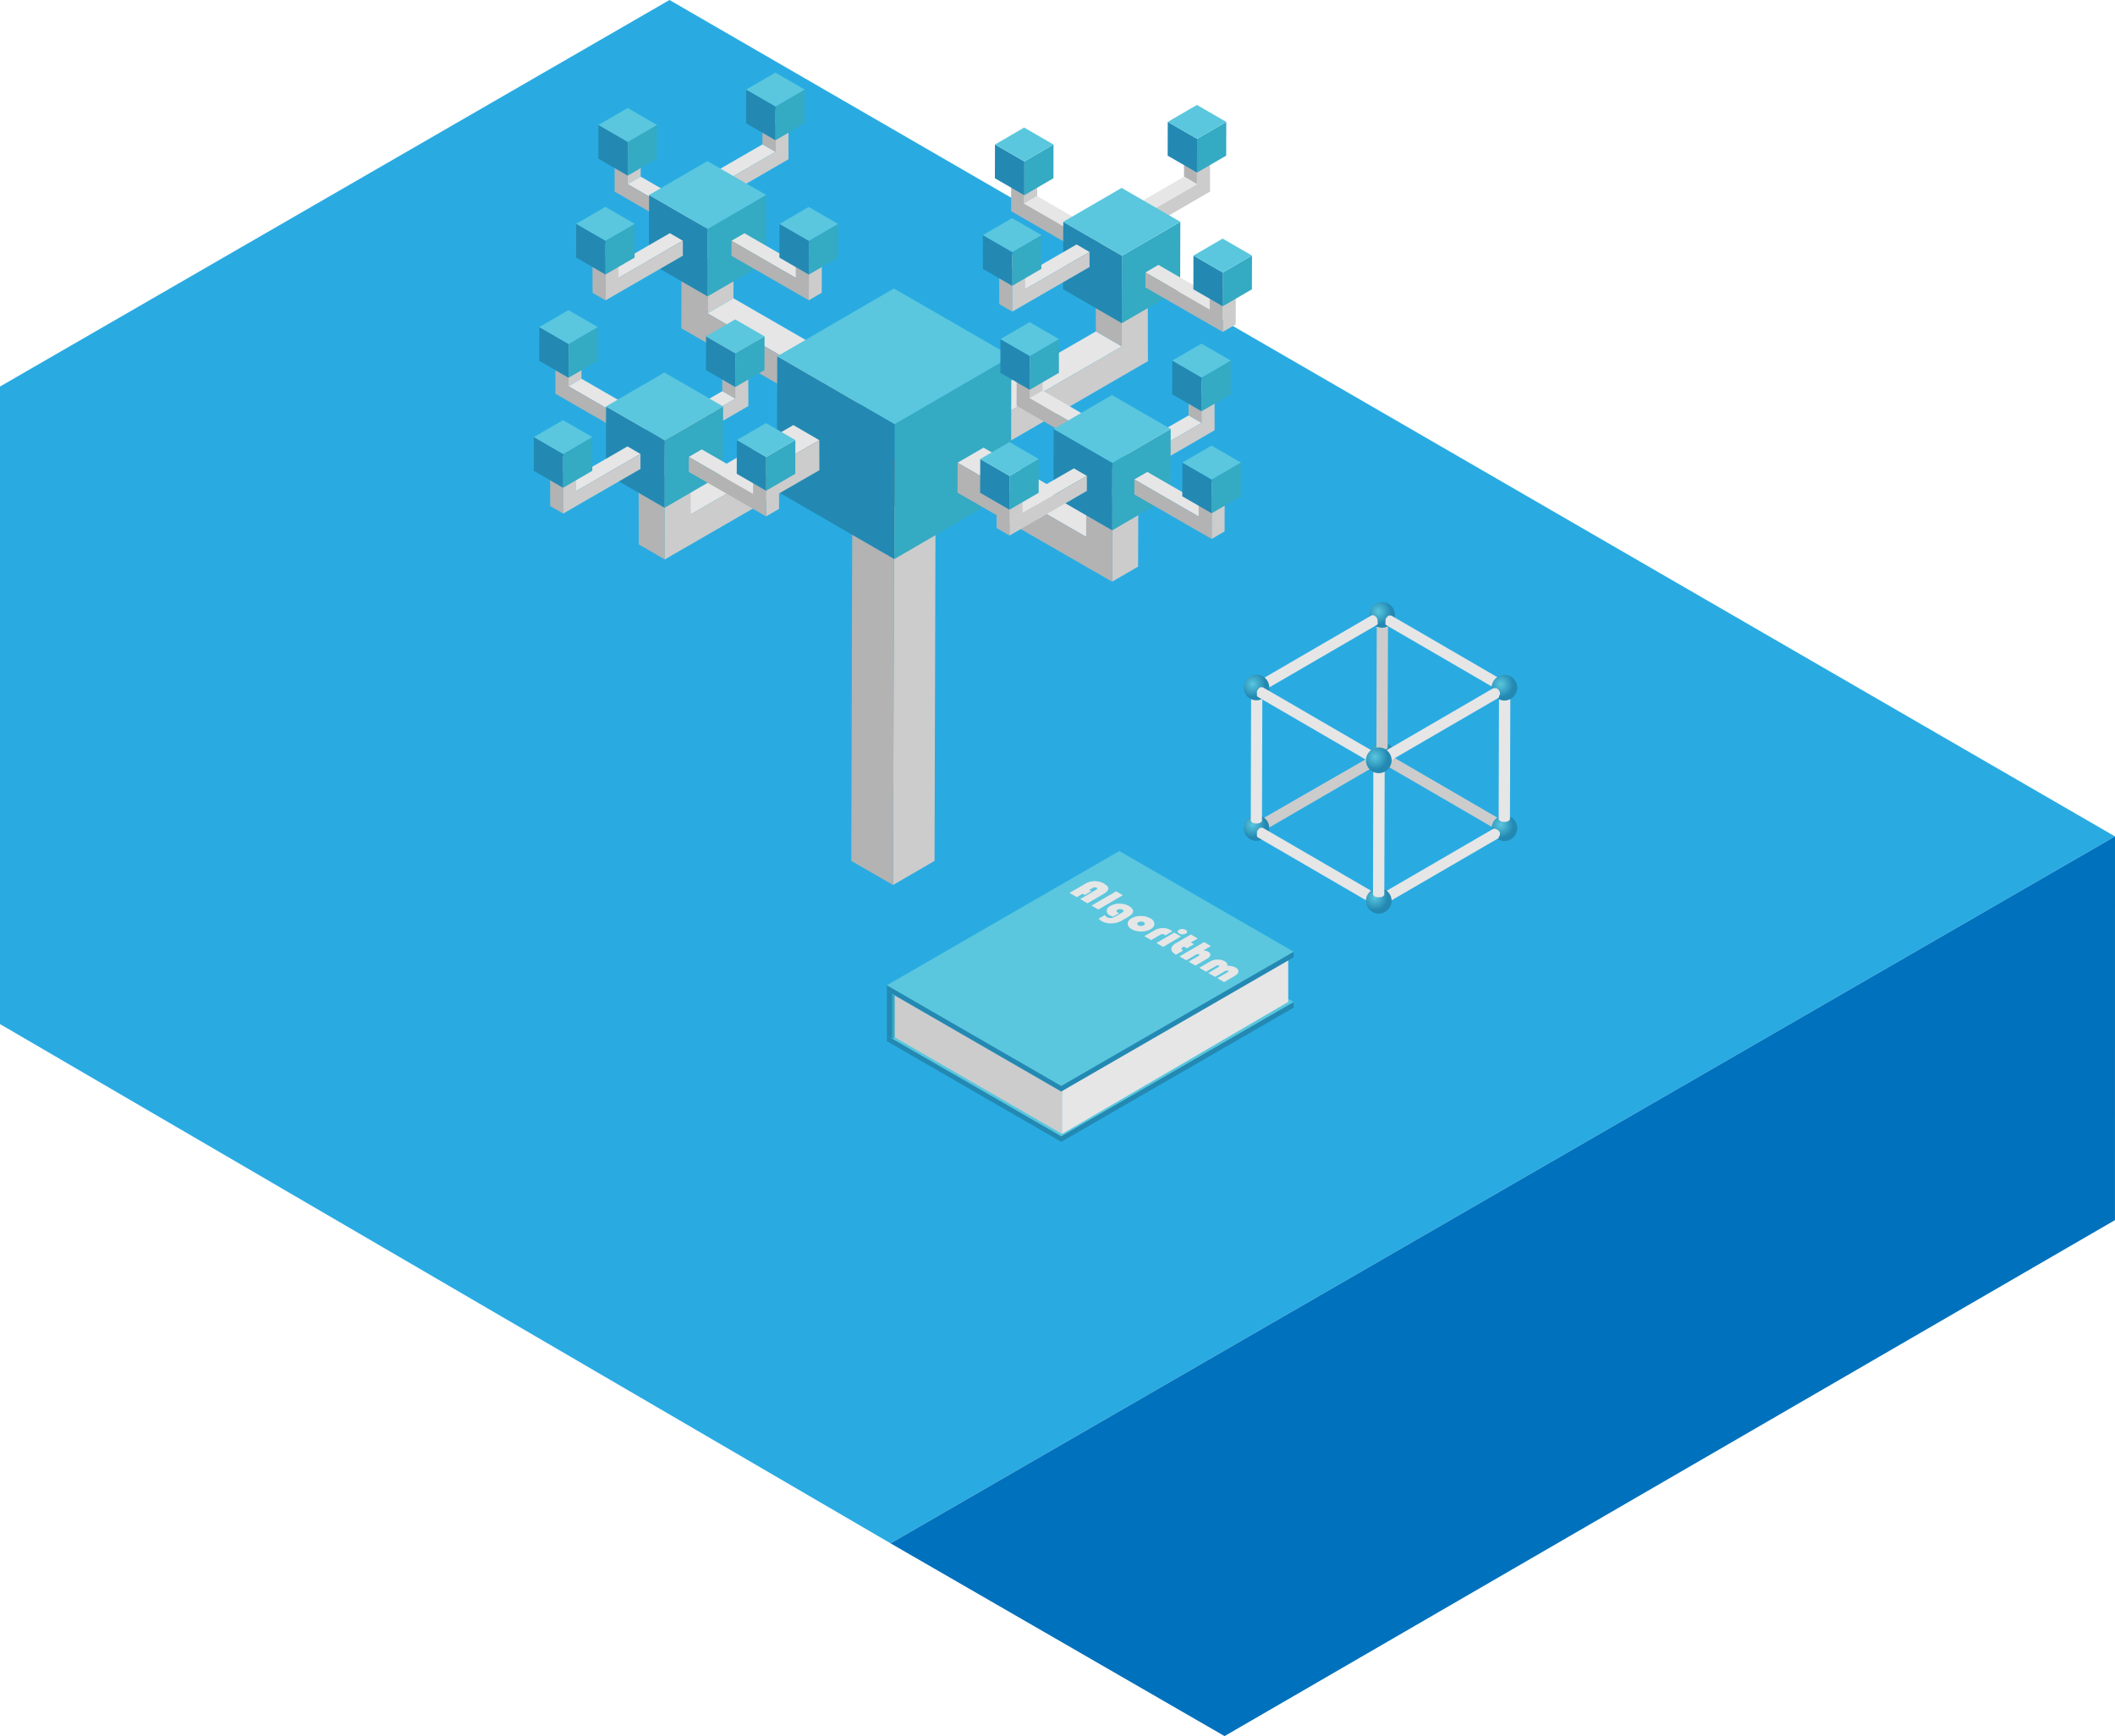 <svg id="Layer_1" data-name="Layer 1" xmlns="http://www.w3.org/2000/svg" xmlns:xlink="http://www.w3.org/1999/xlink" viewBox="0 0 1182 970.24"><defs><clipPath id="clip-path" transform="translate(-311.3 -64.23)"><polygon points="904.37 565.94 923.54 554.8 1009.91 604.67 990.75 615.81 904.37 565.94" style="fill:none"/></clipPath><radialGradient id="radial-gradient" cx="770.28" cy="420.27" r="7.18" gradientUnits="userSpaceOnUse"><stop offset="0" stop-color="#5ac7de"/><stop offset="1" stop-color="#2389b3"/></radialGradient><radialGradient id="radial-gradient-2" cx="838.65" cy="460.97" r="7.18" xlink:href="#radial-gradient"/><radialGradient id="radial-gradient-3" cx="700.05" cy="460.85" r="7.18" xlink:href="#radial-gradient"/><radialGradient id="radial-gradient-4" cx="768.42" cy="501.55" r="7.18" xlink:href="#radial-gradient"/><radialGradient id="radial-gradient-5" cx="770.28" cy="341.73" r="7.18" xlink:href="#radial-gradient"/><radialGradient id="radial-gradient-6" cx="838.65" cy="382.44" r="7.18" xlink:href="#radial-gradient"/><radialGradient id="radial-gradient-7" cx="700.05" cy="382.31" r="7.18" xlink:href="#radial-gradient"/><radialGradient id="radial-gradient-8" cx="768.42" cy="423.01" r="7.18" xlink:href="#radial-gradient"/></defs><title>learning</title><polygon points="374.16 0 1182 467.44 497.69 862.51 0 572.32 0 216.02 374.16 0" style="fill:#29abe2"/><polyline points="1182 467.44 1181.98 681.88 684.36 970.24 497.69 862.51" style="fill:#0071bc"/><g id="Book"><polygon points="718.25 560.4 625.56 506.88 501.96 578.24 495.63 578.76 495.63 581.89 593.08 638.15 723 563.14 723 560.01 718.25 560.4" style="fill:#2389b3"/><polygon points="495.63 578.76 625.56 503.75 723 560.01 593.08 635.02 495.63 578.76" style="fill:#5ac7de"/><polygon points="498.72 551.59 498.71 578.96 593.54 633.71 593.54 606.34 498.72 551.59" style="fill:#ccc"/><polygon points="593.54 606.34 593.54 633.71 719.95 559.92 719.95 533.45 593.54 606.34" style="fill:#e6e6e6"/><polygon points="718.24 532.27 625.55 478.76 501.96 550.11 495.63 550.63 495.63 553.77 593.08 610.02 722.99 535.01 722.99 531.88 718.24 532.27" style="fill:#2389b3"/><polygon points="495.63 550.63 625.55 475.62 722.99 531.88 593.08 606.89 495.63 550.63" style="fill:#5ac7de"/><polygon points="495.63 553.77 495.63 578.76 498.71 580.54 498.71 555.54 495.63 553.77" style="fill:#2389b3"/><polygon points="500.01 579.72 500.01 556.3 498.71 555.54 498.71 580.54 500.01 579.72" style="fill:#34aac3"/><g style="isolation:isolate"><g style="clip-path:url(#clip-path)"><path d="M928.41,558.12a10.36,10.36,0,0,0-5.32-1.44,10.59,10.59,0,0,0-5.33,1.48L909,563.24l4.12,2.37,3.27-1.9,1.19.69,3.62-2.11-1.19-.68,1.71-1a2.33,2.33,0,0,1,2.39-.27c.34.19.46.38.38.57s-.39.45-.93.77l-8.6,5,4.11,2.37,8.88-5.16c1.77-1,2.69-2,2.76-2.95s-.7-1.88-2.32-2.82" transform="translate(-311.3 -64.23)" style="fill:#e6e6e6"/><polyline points="627.53 500.3 623.74 498.12 610 506.1 613.79 508.29 627.53 500.3" style="fill:#e6e6e6"/><path d="M942.28,570.57a10.47,10.47,0,0,0-5.24-1.31,9.87,9.87,0,0,0-5.15,1.23,3.54,3.54,0,0,0-2.11,2.69,2.8,2.8,0,0,0,1.73,2.6,8.19,8.19,0,0,0,1.86.73l3.46-2a2.7,2.7,0,0,1-.92-.32,1,1,0,0,1-.59-.78.93.93,0,0,1,.57-.78,2.72,2.72,0,0,1,1.37-.32,2.66,2.66,0,0,1,1.38.31c.85.49.76,1-.29,1.66l-3.78,2.19a5.49,5.49,0,0,1-2.47.79,3.93,3.93,0,0,1-2.25-.52,2.67,2.67,0,0,1-1.1-1.11l-3.42,2a6.39,6.39,0,0,0,1.52,1.3,10.52,10.52,0,0,0,5.67,1.34,12.25,12.25,0,0,0,5.9-1.65l3.3-1.92q2.5-1.46,2.79-2.82a2.19,2.19,0,0,0-.43-1.71,5.33,5.33,0,0,0-1.8-1.59" transform="translate(-311.3 -64.23)" style="fill:#e6e6e6"/><path d="M947.46,581.36a1,1,0,0,1-.58-.85,1,1,0,0,1,.64-.86,2.88,2.88,0,0,1,1.5-.38,2.79,2.79,0,0,1,1.46.34,1,1,0,0,1,.61.86,1.09,1.09,0,0,1-.64.87,3.08,3.08,0,0,1-1.5.37,2.91,2.91,0,0,1-1.49-.35m6.85-3.85a10.79,10.79,0,0,0-5.36-1.35,10.13,10.13,0,0,0-5.27,1.25c-1.44.84-2.16,1.86-2.14,3.06s.76,2.21,2.23,3.06a10.53,10.53,0,0,0,5.28,1.28,10.34,10.34,0,0,0,5.26-1.26c1.42-.83,2.14-1.84,2.14-3a3.57,3.57,0,0,0-2.14-3" transform="translate(-311.3 -64.23)" style="fill:#e6e6e6"/><path d="M965.49,584a8.33,8.33,0,0,0-4.5-1.09,9.6,9.6,0,0,0-4.65,1.32l-5.49,3.19,3.79,2.18,4.76-2.76a2.55,2.55,0,0,1,2.61-.32,1.2,1.2,0,0,1,.49.55l4-2.34a9,9,0,0,0-1-.73" transform="translate(-311.3 -64.23)" style="fill:#e6e6e6"/><path d="M971.33,587.58l-3.79-2.18-10,5.83,3.78,2.19,10-5.84m2.6-3.68a3.79,3.79,0,0,0-1.88-.46,3.45,3.45,0,0,0-1.83.42c-.53.3-.78.65-.76,1s.31.76.86,1.08a3.67,3.67,0,0,0,1.87.49A3.38,3.38,0,0,0,974,586a1.16,1.16,0,0,0,.71-1.06,1.29,1.29,0,0,0-.78-1.08" transform="translate(-311.3 -64.23)" style="fill:#e6e6e6"/><path d="M980.63,588.67l-3.79-2.19-8.24,4.79a5.35,5.35,0,0,0-2.57,2.5,2.47,2.47,0,0,0,.22,2,4.63,4.63,0,0,0,1.83,1.75c.09.06.25.14.45.24l4-2.29c-.67-.39-1-.75-.94-1.07s.47-.72,1.27-1.18l1.7,1,4-2.31-1.7-1,3.85-2.23" transform="translate(-311.3 -64.23)" style="fill:#e6e6e6"/><path d="M988,592.91l-3.78-2.18-13.74,8,3.79,2.18,5.46-3.17a1.51,1.51,0,0,1,1.57-.17c.26.15.37.3.31.44a2,2,0,0,1-.73.58l-5.31,3.08,3.79,2.19,6.36-3.7c1.19-.69,1.85-1.4,2-2.14s-.29-1.38-1.26-1.94a6.5,6.5,0,0,0-2.62-.71l4.19-2.44" transform="translate(-311.3 -64.23)" style="fill:#e6e6e6"/><path d="M1001.7,604.89a9.29,9.29,0,0,0-4.39-.9,2.73,2.73,0,0,0-1.61-2.56,7.55,7.55,0,0,0-4-.92,8,8,0,0,0-4,1l-6.18,3.59,3.78,2.19,5.41-3.15a1.78,1.78,0,0,1,1.75-.28c.23.13.3.27.24.42a2.12,2.12,0,0,1-.74.58L986.58,608l3.79,2.18,5.4-3.14c.74-.43,1.34-.53,1.76-.28.24.13.3.27.24.42a2.37,2.37,0,0,1-.74.58l-5.42,3.14,3.79,2.19,5.76-3.35c1.36-.79,2.09-1.56,2.21-2.33.15-1-.41-1.81-1.67-2.54" transform="translate(-311.3 -64.23)" style="fill:#e6e6e6"/></g></g></g><g id="Tree"><g id="Trunk"><polygon points="499.69 283 522.88 269.53 522.28 481.12 499.09 494.6 499.69 283" style="fill:#ccc"/><polygon points="476.36 269.53 499.55 256.05 522.88 269.53 499.69 283 476.36 269.53" style="fill:#848484"/><polygon points="499.69 283 499.09 494.6 475.76 481.12 476.36 269.53 499.69 283" style="fill:#b3b3b3"/></g><g id="Branch_2" data-name="Branch 2"><polygon points="626.92 193.65 612.42 185.23 612.34 154.8 626.83 163.22 626.92 193.65" style="fill:#b3b3b3"/><polygon points="626.83 163.22 612.34 154.8 626.92 146.38 641.42 154.8 626.83 163.22" style="fill:#e6e6e6"/><polygon points="555.08 235.13 540.59 226.7 612.42 185.23 626.92 193.65 555.08 235.13" style="fill:#e6e6e6"/><polygon points="555.13 251.89 540.63 243.46 540.59 226.7 555.08 235.13 555.13 251.89" style="fill:#b3b3b3"/><polygon points="641.42 154.8 641.5 185.23 641.55 201.82 555.13 251.89 555.08 235.13 626.92 193.65 626.83 163.22 641.42 154.8" style="fill:#ccc"/></g><g id="Branch_4" data-name="Branch 4"><polygon points="395.49 144.67 409.98 136.25 409.89 166.69 395.4 175.11 395.49 144.67" style="fill:#ccc"/><polygon points="380.9 136.25 395.39 127.83 409.98 136.25 395.49 144.67 380.9 136.25" style="fill:#e6e6e6"/><polygon points="467.25 216.59 481.74 208.17 481.69 224.93 467.2 233.35 467.25 216.59" style="fill:#ccc"/><polygon points="395.4 175.11 409.89 166.69 481.74 208.17 467.25 216.59 395.4 175.11" style="fill:#e6e6e6"/><polygon points="395.49 144.67 395.4 175.11 467.25 216.59 467.2 233.35 380.77 183.45 380.81 166.69 380.9 136.25 395.49 144.67" style="fill:#b3b3b3"/></g><g id="Branch_4_copy" data-name="Branch 4 copy"><polygon points="350.84 87.69 358.08 83.48 358.04 98.7 350.79 102.91 350.84 87.69" style="fill:#ccc"/><polygon points="343.54 83.48 350.79 79.27 358.08 83.48 350.84 87.69 343.54 83.48" style="fill:#e6e6e6"/><polygon points="386.72 123.65 393.96 119.44 393.94 127.82 386.69 132.03 386.72 123.65" style="fill:#ccc"/><polygon points="350.79 102.91 358.04 98.7 393.96 119.44 386.72 123.65 350.79 102.91" style="fill:#e6e6e6"/><polygon points="350.84 87.69 350.79 102.91 386.72 123.65 386.69 132.03 343.48 107.08 343.5 98.7 343.54 83.48 350.84 87.69" style="fill:#b3b3b3"/></g><g id="Bush_4_copy" data-name="Bush 4 copy"><polygon points="367.18 69.84 367.13 88.7 350.82 98.17 350.87 79.31 367.18 69.84" style="fill:#34aac3"/><polygon points="350.87 79.31 350.82 98.17 334.41 88.7 334.46 69.84 350.87 79.31" style="fill:#2389b3"/><polygon points="367.18 69.84 350.87 79.31 334.46 69.84 350.77 60.36 367.18 69.84" style="fill:#5ac7de"/></g><g id="Branch_4_copy_3" data-name="Branch 4 copy 3"><polygon points="317.75 200.65 325 196.43 324.95 211.65 317.7 215.86 317.75 200.65" style="fill:#ccc"/><polygon points="310.45 196.43 317.7 192.22 325 196.43 317.75 200.65 310.45 196.43" style="fill:#e6e6e6"/><polygon points="353.63 236.6 360.88 232.39 360.85 240.77 353.61 244.98 353.63 236.6" style="fill:#ccc"/><polygon points="317.7 215.86 324.95 211.65 360.88 232.39 353.63 236.6 317.7 215.86" style="fill:#e6e6e6"/><polygon points="317.75 200.65 317.7 215.86 353.63 236.6 353.61 244.98 310.39 220.03 310.41 211.65 310.45 196.43 317.75 200.65" style="fill:#b3b3b3"/></g><g id="Bush_4_copy_3" data-name="Bush 4 copy 3"><polygon points="334.09 182.79 334.04 201.65 317.73 211.13 317.79 192.27 334.09 182.79" style="fill:#34aac3"/><polygon points="317.79 192.27 317.73 211.13 301.32 201.65 301.38 182.79 317.79 192.27" style="fill:#2389b3"/><polygon points="334.09 182.79 317.79 192.27 301.38 182.79 317.68 173.32 334.09 182.79" style="fill:#5ac7de"/></g><g id="Branch_4_copy_4" data-name="Branch 4 copy 4"><polygon points="572.44 98.62 579.68 94.4 579.64 109.62 572.39 113.83 572.44 98.62" style="fill:#ccc"/><polygon points="565.14 94.41 572.39 90.19 579.68 94.4 572.44 98.62 565.14 94.41" style="fill:#e6e6e6"/><polygon points="608.32 134.57 615.56 130.36 615.54 138.74 608.29 142.95 608.32 134.57" style="fill:#ccc"/><polygon points="572.39 113.83 579.64 109.62 615.56 130.36 608.32 134.57 572.39 113.83" style="fill:#e6e6e6"/><polygon points="572.44 98.62 572.39 113.83 608.32 134.57 608.29 142.95 565.08 118 565.1 109.62 565.14 94.41 572.44 98.62" style="fill:#b3b3b3"/></g><g id="Bush_4_copy_4" data-name="Bush 4 copy 4"><polygon points="588.78 80.77 588.73 99.62 572.42 109.1 572.48 90.24 588.78 80.77" style="fill:#34aac3"/><polygon points="572.48 90.24 572.42 109.1 556.01 99.62 556.06 80.77 572.48 90.24" style="fill:#2389b3"/><polygon points="588.78 80.77 572.48 90.24 556.06 80.77 572.37 71.29 588.78 80.77" style="fill:#5ac7de"/></g><g id="Branch_2_copy_3" data-name="Branch 2 copy 3"><polygon points="433.37 84.9 426.12 80.69 426.08 65.47 433.32 69.68 433.37 84.9" style="fill:#b3b3b3"/><polygon points="433.32 69.68 426.08 65.47 433.37 61.26 440.62 65.47 433.32 69.68" style="fill:#e6e6e6"/><polygon points="397.45 105.64 390.2 101.43 426.12 80.69 433.37 84.9 397.45 105.64" style="fill:#e6e6e6"/><polygon points="397.47 114.02 390.23 109.81 390.2 101.43 397.45 105.64 397.47 114.02" style="fill:#b3b3b3"/><polygon points="440.62 65.47 440.66 80.69 440.68 88.98 397.47 114.02 397.45 105.64 433.37 84.9 433.32 69.68 440.62 65.47" style="fill:#ccc"/></g><g id="Bush_3_copy_3" data-name="Bush 3 copy 3"><polygon points="449.73 50.05 449.68 68.91 433.37 78.39 433.43 59.53 449.73 50.05" style="fill:#34aac3"/><polygon points="433.43 59.53 433.37 78.39 416.96 68.91 417.02 50.05 433.43 59.53" style="fill:#2389b3"/><polygon points="449.73 50.05 433.43 59.53 417.02 50.05 433.32 40.58 449.73 50.05" style="fill:#5ac7de"/></g><g id="Branch_2_copy_2" data-name="Branch 2 copy 2"><polygon points="410.92 222.83 403.67 218.62 403.63 203.41 410.87 207.62 410.92 222.83" style="fill:#b3b3b3"/><polygon points="410.87 207.62 403.63 203.41 410.92 199.2 418.17 203.41 410.87 207.62" style="fill:#e6e6e6"/><polygon points="375 243.57 367.75 239.36 403.67 218.62 410.92 222.83 375 243.57" style="fill:#e6e6e6"/><polygon points="375.02 251.95 367.77 247.74 367.75 239.36 375 243.57 375.02 251.95" style="fill:#b3b3b3"/><polygon points="418.17 203.41 418.21 218.62 418.23 226.92 375.02 251.95 375 243.57 410.92 222.83 410.87 207.62 418.17 203.41" style="fill:#ccc"/></g><g id="Bush_3_copy_2" data-name="Bush 3 copy 2"><polygon points="427.28 187.99 427.23 206.84 410.92 216.32 410.98 197.46 427.28 187.99" style="fill:#34aac3"/><polygon points="410.98 197.46 410.92 216.32 394.51 206.84 394.57 187.99 410.98 197.46" style="fill:#2389b3"/><polygon points="427.28 187.99 410.98 197.46 394.57 187.99 410.87 178.51 427.28 187.99" style="fill:#5ac7de"/></g><g id="Bush_4" data-name="Bush 4"><polygon points="428.17 108.97 428.06 146.69 395.45 165.64 395.56 127.92 428.17 108.97" style="fill:#34aac3"/><polygon points="395.56 127.92 395.45 165.64 362.63 146.69 362.74 108.97 395.56 127.92" style="fill:#2389b3"/><polygon points="428.17 108.97 395.56 127.92 362.74 108.97 395.35 90.02 428.17 108.97" style="fill:#5ac7de"/></g><g id="Bush_1" data-name="Bush 1"><polygon points="565.23 199.13 565.02 274.56 499.8 312.46 500.01 237.03 565.23 199.13" style="fill:#34aac3"/><polygon points="500.01 237.03 499.8 312.46 434.16 274.56 434.37 199.13 500.01 237.03" style="fill:#2389b3"/><polygon points="565.23 199.13 500.01 237.03 434.37 199.13 499.59 161.23 565.23 199.13" style="fill:#5ac7de"/></g><g id="Branch_4_copy_2" data-name="Branch 4 copy 2"><polygon points="575.49 207.36 582.74 203.15 582.7 218.36 575.45 222.57 575.49 207.36" style="fill:#ccc"/><polygon points="568.2 203.15 575.45 198.94 582.74 203.15 575.49 207.36 568.2 203.15" style="fill:#e6e6e6"/><polygon points="611.37 243.31 618.62 239.1 618.6 247.48 611.35 251.69 611.37 243.31" style="fill:#ccc"/><polygon points="575.45 222.57 582.7 218.36 618.62 239.1 611.37 243.31 575.45 222.57" style="fill:#e6e6e6"/><polygon points="575.49 207.36 575.45 222.57 611.37 243.31 611.35 251.69 568.13 226.74 568.16 218.36 568.2 203.15 575.49 207.36" style="fill:#b3b3b3"/></g><g id="Bush_4_copy_2" data-name="Bush 4 copy 2"><polygon points="591.83 189.51 591.78 208.36 575.48 217.84 575.53 198.98 591.83 189.51" style="fill:#34aac3"/><polygon points="575.53 198.98 575.48 217.84 559.07 208.36 559.12 189.51 575.53 198.98" style="fill:#2389b3"/><polygon points="591.83 189.51 575.53 198.98 559.12 189.51 575.42 180.03 591.83 189.51" style="fill:#5ac7de"/></g><g id="Branch_1" data-name="Branch 1"><polygon points="386.04 287.48 371.55 279.05 443.39 237.57 457.88 246 386.04 287.48" style="fill:#e6e6e6"/><polygon points="371.45 295.9 371.37 265.46 356.87 257.04 356.96 287.48 357.01 304.24 371.5 312.66 371.45 295.9" style="fill:#b3b3b3"/><polygon points="371.37 265.46 356.87 257.04 371.46 248.62 385.95 257.04 371.37 265.46" style="fill:#e6e6e6"/><polygon points="385.95 257.04 386.04 287.48 457.88 246 457.93 262.76 371.5 312.66 371.45 295.9 371.37 265.46 385.95 257.04" style="fill:#ccc"/></g><g id="Bush_5" data-name="Bush 5"><polygon points="404.13 227.14 404.03 264.85 371.42 283.8 371.53 246.09 404.13 227.14" style="fill:#34aac3"/><polygon points="371.53 246.09 371.42 283.8 338.6 264.85 338.7 227.14 371.53 246.09" style="fill:#2389b3"/><polygon points="404.13 227.14 371.53 246.09 338.7 227.14 371.31 208.19 404.13 227.14" style="fill:#5ac7de"/></g><g id="Branch_1_copy" data-name="Branch 1 copy"><polygon points="322 274.43 314.76 270.22 350.68 249.48 357.93 253.69 322 274.43" style="fill:#e6e6e6"/><polygon points="314.71 278.64 314.67 263.43 307.42 259.21 307.46 274.43 307.49 282.81 314.73 287.02 314.71 278.64" style="fill:#b3b3b3"/><polygon points="314.67 263.43 307.42 259.21 314.71 255 321.96 259.22 314.67 263.43" style="fill:#e6e6e6"/><polygon points="321.96 259.22 322 274.43 357.93 253.69 357.95 262.07 314.73 287.02 314.71 278.64 314.67 263.43 321.96 259.22" style="fill:#ccc"/></g><g id="Bush_5_copy" data-name="Bush 5 copy"><polygon points="331.05 244.26 331 263.12 314.69 272.6 314.75 253.74 331.05 244.26" style="fill:#34aac3"/><polygon points="314.75 253.74 314.69 272.6 298.28 263.12 298.34 244.26 314.75 253.74" style="fill:#2389b3"/><polygon points="331.05 244.26 314.75 253.74 298.34 244.26 314.64 234.79 331.05 244.26" style="fill:#5ac7de"/></g><g id="Branch_3" data-name="Branch 3"><polygon points="535.17 258.59 549.66 250.17 621.5 291.64 607.01 300.06 535.17 258.59" style="fill:#e6e6e6"/><polygon points="621.68 278.05 621.6 308.49 621.55 325.08 636.04 316.66 636.09 300.06 636.18 269.63 621.68 278.05" style="fill:#ccc"/><polygon points="607.1 269.63 621.59 261.21 636.18 269.63 621.68 278.05 607.1 269.63" style="fill:#e6e6e6"/><polygon points="621.68 278.05 621.6 308.49 621.55 325.08 535.12 275.35 535.17 258.59 607.01 300.06 607.1 269.63 621.68 278.05" style="fill:#b3b3b3"/></g><g id="Branch_2_copy_4" data-name="Branch 2 copy 4"><polygon points="671.5 236.37 664.25 232.16 664.21 216.94 671.45 221.15 671.5 236.37" style="fill:#b3b3b3"/><polygon points="671.45 221.15 664.21 216.94 671.5 212.73 678.75 216.94 671.45 221.15" style="fill:#e6e6e6"/><polygon points="635.58 257.11 628.33 252.89 664.25 232.16 671.5 236.37 635.58 257.11" style="fill:#e6e6e6"/><polygon points="635.6 265.49 628.36 261.27 628.33 252.89 635.58 257.11 635.6 265.49" style="fill:#b3b3b3"/><polygon points="678.75 216.94 678.79 232.16 678.81 240.45 635.6 265.49 635.58 257.11 671.5 236.37 671.45 221.15 678.75 216.94" style="fill:#ccc"/></g><g id="Bush_3_copy_4" data-name="Bush 3 copy 4"><polygon points="687.86 201.52 687.81 220.38 671.5 229.85 671.56 211 687.86 201.52" style="fill:#34aac3"/><polygon points="671.56 211 671.5 229.85 655.09 220.38 655.15 201.52 671.56 211" style="fill:#2389b3"/><polygon points="687.86 201.52 671.56 211 655.15 201.52 671.45 192.05 687.86 201.52" style="fill:#5ac7de"/></g><g id="Bush_2" data-name="Bush 2"><polygon points="654.27 239.73 654.16 277.44 621.56 296.39 621.66 258.68 654.27 239.73" style="fill:#34aac3"/><polygon points="621.66 258.68 621.56 296.39 588.74 277.44 588.84 239.73 621.66 258.68" style="fill:#2389b3"/><polygon points="654.27 239.73 621.66 258.68 588.84 239.73 621.45 220.78 654.27 239.73" style="fill:#5ac7de"/></g><g id="Branch_3_copy" data-name="Branch 3 copy"><polygon points="633.95 267.94 641.2 263.73 677.12 284.47 669.87 288.68 633.95 267.94" style="fill:#e6e6e6"/><polygon points="677.21 277.68 677.16 292.89 677.14 301.19 684.39 296.98 684.41 288.68 684.45 273.46 677.21 277.68" style="fill:#ccc"/><polygon points="669.91 273.46 677.16 269.25 684.45 273.46 677.21 277.68 669.91 273.46" style="fill:#e6e6e6"/><polygon points="677.21 277.68 677.16 292.89 677.14 301.19 633.93 276.32 633.95 267.94 669.87 288.68 669.91 273.46 677.21 277.68" style="fill:#b3b3b3"/></g><g id="Bush_2_copy" data-name="Bush 2 copy"><polygon points="693.5 258.51 693.45 277.37 677.14 286.85 677.2 267.99 693.5 258.51" style="fill:#34aac3"/><polygon points="677.2 267.99 677.14 286.85 660.73 277.37 660.78 258.51 677.2 267.99" style="fill:#2389b3"/><polygon points="693.5 258.51 677.2 267.99 660.78 258.51 677.09 249.04 693.5 258.51" style="fill:#5ac7de"/></g><g id="Branch_3_copy_3" data-name="Branch 3 copy 3"><polygon points="384.95 255.35 392.2 251.14 428.12 271.88 420.87 276.09 384.95 255.35" style="fill:#e6e6e6"/><polygon points="428.21 265.08 428.17 280.3 428.14 288.6 435.39 284.39 435.41 276.09 435.45 260.87 428.21 265.08" style="fill:#ccc"/><polygon points="420.92 260.87 428.16 256.66 435.45 260.87 428.21 265.08 420.92 260.87" style="fill:#e6e6e6"/><polygon points="428.21 265.08 428.17 280.3 428.14 288.6 384.93 263.73 384.95 255.35 420.87 276.09 420.92 260.87 428.21 265.08" style="fill:#b3b3b3"/></g><g id="Bush_2_copy_3" data-name="Bush 2 copy 3"><polygon points="444.5 245.93 444.45 264.78 428.14 274.26 428.2 255.4 444.5 245.93" style="fill:#34aac3"/><polygon points="428.2 255.4 428.14 274.26 411.73 264.78 411.79 245.93 428.2 255.4" style="fill:#2389b3"/><polygon points="444.5 245.93 428.2 255.4 411.79 245.93 428.09 236.45 444.5 245.93" style="fill:#5ac7de"/></g><g id="Branch_1_copy_2" data-name="Branch 1 copy 2"><polygon points="571.48 286.7 564.24 282.49 600.16 261.75 607.4 265.96 571.48 286.7" style="fill:#e6e6e6"/><polygon points="564.19 290.91 564.15 275.69 556.9 271.48 556.94 286.7 556.97 295.08 564.21 299.29 564.19 290.91" style="fill:#b3b3b3"/><polygon points="564.15 275.69 556.9 271.48 564.19 267.27 571.44 271.48 564.15 275.69" style="fill:#e6e6e6"/><polygon points="571.44 271.48 571.48 286.7 607.4 265.96 607.43 274.34 564.21 299.29 564.19 290.91 564.15 275.69 571.44 271.48" style="fill:#ccc"/></g><g id="Bush_5_copy_2" data-name="Bush 5 copy 2"><polygon points="580.53 256.53 580.48 275.39 564.17 284.86 564.23 266.01 580.53 256.53" style="fill:#34aac3"/><polygon points="564.23 266.01 564.17 284.86 547.76 275.39 547.82 256.53 564.23 266.01" style="fill:#2389b3"/><polygon points="580.53 256.53 564.23 266.01 547.82 256.53 564.12 247.06 580.53 256.53" style="fill:#5ac7de"/></g><g id="Branch_2_copy" data-name="Branch 2 copy"><polygon points="668.97 102.97 661.72 98.76 661.68 83.55 668.92 87.76 668.97 102.97" style="fill:#b3b3b3"/><polygon points="668.92 87.76 661.68 83.55 668.97 79.33 676.22 83.55 668.92 87.76" style="fill:#e6e6e6"/><polygon points="633.05 123.71 625.8 119.5 661.72 98.76 668.97 102.97 633.05 123.71" style="fill:#e6e6e6"/><polygon points="633.07 132.09 625.83 127.88 625.8 119.5 633.05 123.71 633.07 132.09" style="fill:#b3b3b3"/><polygon points="676.22 83.55 676.26 98.76 676.28 107.06 633.07 132.09 633.05 123.71 668.97 102.97 668.92 87.76 676.22 83.55" style="fill:#ccc"/></g><g id="Bush_3_copy" data-name="Bush 3 copy"><polygon points="685.33 68.13 685.28 86.98 668.97 96.46 669.03 77.6 685.33 68.13" style="fill:#34aac3"/><polygon points="669.03 77.6 668.97 96.46 652.56 86.98 652.62 68.13 669.03 77.6" style="fill:#2389b3"/><polygon points="685.33 68.13 669.03 77.6 652.62 68.13 668.92 58.65 685.33 68.13" style="fill:#5ac7de"/></g><g id="Bush_3" data-name="Bush 3"><polygon points="659.65 123.96 659.54 161.67 626.93 180.62 627.04 142.91 659.65 123.96" style="fill:#34aac3"/><polygon points="627.04 142.91 626.93 180.62 594.11 161.67 594.22 123.96 627.04 142.91" style="fill:#2389b3"/><polygon points="659.65 123.96 627.04 142.91 594.22 123.96 626.83 105.01 659.65 123.96" style="fill:#5ac7de"/></g><g id="Branch_3_copy_4" data-name="Branch 3 copy 4"><polygon points="640.15 152.26 647.4 148.04 683.32 168.78 676.07 173 640.15 152.26" style="fill:#e6e6e6"/><polygon points="683.41 161.99 683.36 177.21 683.34 185.5 690.59 181.29 690.61 172.99 690.65 157.78 683.41 161.99" style="fill:#ccc"/><polygon points="676.11 157.78 683.36 153.57 690.65 157.78 683.41 161.99 676.11 157.78" style="fill:#e6e6e6"/><polygon points="683.41 161.99 683.36 177.21 683.34 185.5 640.13 160.64 640.15 152.26 676.07 173 676.11 157.78 683.41 161.99" style="fill:#b3b3b3"/></g><g id="Bush_2_copy_4" data-name="Bush 2 copy 4"><polygon points="699.7 142.83 699.65 161.69 683.34 171.16 683.4 152.3 699.7 142.83" style="fill:#34aac3"/><polygon points="683.4 152.3 683.34 171.16 666.93 161.69 666.99 142.83 683.4 152.3" style="fill:#2389b3"/><polygon points="699.7 142.83 683.4 152.3 666.99 142.83 683.29 133.35 699.7 142.83" style="fill:#5ac7de"/></g><g id="Branch_1_copy_3" data-name="Branch 1 copy 3"><polygon points="572.98 161.57 565.74 157.36 601.66 136.62 608.9 140.83 572.98 161.57" style="fill:#e6e6e6"/><polygon points="565.69 165.78 565.64 150.56 558.4 146.35 558.44 161.57 558.47 169.95 565.71 174.16 565.69 165.78" style="fill:#b3b3b3"/><polygon points="565.64 150.56 558.4 146.35 565.69 142.14 572.94 146.35 565.64 150.56" style="fill:#e6e6e6"/><polygon points="572.94 146.35 572.98 161.57 608.9 140.83 608.93 149.21 565.71 174.16 565.69 165.78 565.64 150.56 572.94 146.35" style="fill:#ccc"/></g><g id="Bush_5_copy_3" data-name="Bush 5 copy 3"><polygon points="582.03 131.4 581.98 150.26 565.67 159.74 565.73 140.88 582.03 131.4" style="fill:#34aac3"/><polygon points="565.73 140.88 565.67 159.74 549.26 150.26 549.31 131.4 565.73 140.88" style="fill:#2389b3"/><polygon points="582.03 131.4 565.73 140.88 549.31 131.4 565.62 121.93 582.03 131.4" style="fill:#5ac7de"/></g><g id="Branch_1_copy_4" data-name="Branch 1 copy 4"><polygon points="345.68 155.26 338.43 151.05 374.36 130.31 381.6 134.52 345.68 155.26" style="fill:#e6e6e6"/><polygon points="338.39 159.47 338.34 144.25 331.1 140.04 331.14 155.26 331.17 163.64 338.41 167.85 338.39 159.47" style="fill:#b3b3b3"/><polygon points="338.34 144.25 331.1 140.04 338.39 135.83 345.64 140.04 338.34 144.25" style="fill:#e6e6e6"/><polygon points="345.64 140.04 345.68 155.26 381.6 134.52 381.63 142.9 338.41 167.85 338.39 159.47 338.34 144.25 345.64 140.04" style="fill:#ccc"/></g><g id="Bush_5_copy_4" data-name="Bush 5 copy 4"><polygon points="354.73 125.09 354.68 143.95 338.37 153.42 338.42 134.57 354.73 125.09" style="fill:#34aac3"/><polygon points="338.42 134.57 338.37 153.42 321.96 143.95 322.01 125.09 338.42 134.57" style="fill:#2389b3"/><polygon points="354.73 125.09 338.42 134.57 322.01 125.09 338.32 115.62 354.73 125.09" style="fill:#5ac7de"/></g><g id="Branch_3_copy_2" data-name="Branch 3 copy 2"><polygon points="408.81 134.56 416.05 130.35 451.97 151.09 444.73 155.3 408.81 134.56" style="fill:#e6e6e6"/><polygon points="452.06 144.29 452.02 159.51 452 167.81 459.24 163.6 459.26 155.3 459.31 140.08 452.06 144.29" style="fill:#ccc"/><polygon points="444.77 140.08 452.01 135.87 459.31 140.08 452.06 144.29 444.77 140.08" style="fill:#e6e6e6"/><polygon points="452.06 144.29 452.02 159.51 452 167.81 408.78 142.94 408.81 134.56 444.73 155.3 444.77 140.08 452.06 144.29" style="fill:#b3b3b3"/></g><g id="Bush_2_copy_2" data-name="Bush 2 copy 2"><polygon points="468.36 125.13 468.3 143.99 452 153.47 452.05 134.61 468.36 125.13" style="fill:#34aac3"/><polygon points="452.05 134.61 452 153.47 435.59 143.99 435.64 125.13 452.05 134.61" style="fill:#2389b3"/><polygon points="468.36 125.13 452.05 134.61 435.64 125.13 451.95 115.66 468.36 125.13" style="fill:#5ac7de"/></g></g><g id="Box"><circle cx="772.42" cy="422.17" r="7.18" style="fill:url(#radial-gradient)"/><path d="M1085.61,490.58v-.11s0-.07,0-.11,0-.07,0-.11,0-.07,0-.11,0-.08,0-.11,0-.08,0-.12l0-.12,0-.12,0-.12a.56.56,0,0,1,0-.12.36.36,0,0,1,0-.11.56.56,0,0,1,0-.12s0-.07,0-.11l0-.1a.37.37,0,0,1,0-.11l.06-.12.07-.14a2,2,0,0,1,.11-.2c0-.09.11-.18.17-.27l.14-.2.1-.13.09-.11.08-.1.09-.1.1-.1.09-.09.1-.09.1-.09.1-.08.1-.08.1-.07.1-.06.09-.06,0,0,.08,0,.09,0,.09-.05.09,0,.09,0,.09,0,.09,0,.1,0,.1,0h.1a.34.34,0,0,1,.1,0h.12l.13,0,.16,0a1,1,0,0,1,.18.09l62.65,36.4-.18-.08-.16,0-.13,0h-.33l-.1,0-.09,0-.09,0-.09,0-.09,0-.09,0-.1,0-.09,0-.07,0h0l-.1.06-.09.07-.1.07-.1.07-.1.08-.1.09-.1.09-.1.1-.09.1-.09.09-.09.11-.08.1-.1.14-.15.2-.17.27-.11.2-.07.13-.06.12a.37.37,0,0,1,0,.11s0,.07,0,.11l0,.11a.49.49,0,0,1,0,.11s0,.08,0,.12a.36.36,0,0,1,0,.11l0,.12,0,.12,0,.12a.5.5,0,0,0,0,.12.5.5,0,0,0,0,.12.36.36,0,0,0,0,.11s0,.07,0,.11a.41.41,0,0,0,0,.11s0,.07,0,.11v.1h0v.11a.34.34,0,0,1,0,.1s0,.08,0,.11,0,.08,0,.11,0,.08,0,.11l0,.12s0,.08,0,.12a.5.5,0,0,1,0,.13l.09.15a1.18,1.18,0,0,0,.39.38l-62.64-36.4a1.15,1.15,0,0,1-.4-.39.71.71,0,0,1-.08-.15l-.06-.13a.56.56,0,0,0,0-.12l0-.11a.36.36,0,0,0,0-.11s0-.08,0-.11a54421647430.35,54421647430.35,0,0,1,0-.22v-.11h0Z" transform="translate(-311.3 -64.23)" style="fill:#ccc"/><circle cx="840.79" cy="462.87" r="7.18" style="fill:url(#radial-gradient-2)"/><path d="M1149.56,531.21a.45.45,0,0,0,0-.11.45.45,0,0,0,0-.11.45.45,0,0,0,0-.11s0-.07,0-.11a.52.52,0,0,1,0-.11l0-.12a.5.5,0,0,1,0-.12s0-.08,0-.12l0-.12s0-.08,0-.12,0-.08,0-.11,0-.08,0-.11a1.17,1.17,0,0,0,0-.11s0-.08,0-.11a1.17,1.17,0,0,0-.05-.11l-.06-.12-.07-.14c0-.06-.07-.13-.11-.2a2.33,2.33,0,0,0-.17-.26l-.14-.21a1.13,1.13,0,0,1-.1-.13l-.09-.11-.09-.1-.09-.1-.09-.1L1148,528l-.1-.09-.11-.09a288652691794.25,288652691794.25,0,0,0-.2-.16l-.09-.07-.1-.06-.1-.06h0l-.07,0-.09,0-.09-.05-.09,0-.09,0-.1,0-.09,0-.09,0-.1,0h-.32l-.14,0-.15,0a1.11,1.11,0,0,0-.19.09l-62.64,36.4.18-.08.16,0,.13,0h.42l.09,0,.1,0,.09,0,.09,0,.09,0,.09,0,.09,0,.08,0h0l.09.06.1.07.1.07.1.07.1.08.1.09.1.09.09.1.1.1.09.09a.76.76,0,0,0,.08.11l.09.1.1.14a1.43,1.43,0,0,1,.14.2c.06.09.12.18.17.27a1.28,1.28,0,0,1,.11.2.83.83,0,0,1,.07.13l.06.12,0,.11a1.17,1.17,0,0,0,0,.11s0,.07,0,.11a.76.76,0,0,1,0,.11.56.56,0,0,1,0,.12.76.76,0,0,1,0,.11s0,.08,0,.12l0,.12,0,.12a.5.5,0,0,0,0,.12s0,.08,0,.12,0,.07,0,.11,0,.07,0,.11,0,.07,0,.11v.21h0v.11a.45.45,0,0,1,0,.11.34.34,0,0,1,0,.1s0,.08,0,.11a.52.52,0,0,0,0,.11l0,.12a.56.56,0,0,0,0,.12l-.06.13a1.09,1.09,0,0,1-.08.15,1.21,1.21,0,0,1-.4.38l62.65-36.4a1,1,0,0,0,.39-.39l.09-.15a.5.5,0,0,0,0-.13.56.56,0,0,0,0-.12l0-.11a.52.52,0,0,0,0-.11.52.52,0,0,0,0-.11s0-.07,0-.11,0-.07,0-.11v-.11h0Z" transform="translate(-311.3 -64.23)" style="fill:#e6e6e6"/><path d="M1081.19,490.51a.41.41,0,0,0,0-.11.41.41,0,0,0,0-.11.41.41,0,0,0,0-.11s0-.08,0-.11a.5.5,0,0,1,0-.12l0-.12,0-.12,0-.12,0-.11s0-.08,0-.12,0-.08,0-.12,0-.07,0-.11l-.05-.11s0-.07,0-.11a1.17,1.17,0,0,1,0-.11l-.06-.12-.07-.13c0-.07-.07-.14-.11-.2l-.17-.27c0-.07-.09-.14-.14-.2l-.1-.14-.09-.1-.09-.11-.09-.09-.09-.1-.1-.1-.09-.09-.11-.09-.1-.08-.1-.07-.09-.07-.1-.07-.1-.06h0l-.07,0-.09-.05-.09,0-.09,0-.1,0-.09,0-.09,0-.09,0h-.43l-.13,0-.15,0-.19.08L1014.68,523l.18-.08.16,0,.13,0h.32l.1,0,.09,0,.1,0,.09,0,.09,0,.09,0,.09,0,.09.05.08,0h0l.09.06.1.06.1.07.1.08.1.08.1.09.1.09.09.1.1.09.08.1.09.1.09.11.1.13.14.21a1.78,1.78,0,0,1,.17.27l.11.19a.91.91,0,0,1,.07.14l.06.12a.54.54,0,0,1,0,.11l.05.11s0,.07,0,.11a.36.36,0,0,1,0,.11.76.76,0,0,1,0,.11.56.56,0,0,1,0,.12l0,.12,0,.12,0,.12a.5.5,0,0,0,0,.12s0,.07,0,.11,0,.08,0,.12a979589652919.38,979589652919.38,0,0,0,0,.22V527h0v.1a.37.37,0,0,1,0,.11.41.41,0,0,1,0,.11s0,.07,0,.11l0,.11a.2.2,0,0,1,0,.11.42.42,0,0,1,0,.12.5.5,0,0,1,0,.13l-.08.16a1.21,1.21,0,0,1-.4.38l62.65-36.41a1.18,1.18,0,0,0,.39-.38l.09-.15s0-.09,0-.13a.56.56,0,0,0,0-.12l0-.12a.36.36,0,0,0,0-.11s0-.07,0-.11,0-.07,0-.1,0-.08,0-.11v-.11h0Z" transform="translate(-311.3 -64.23)" style="fill:#ccc"/><circle cx="702.19" cy="462.74" r="7.18" style="fill:url(#radial-gradient-3)"/><path d="M1013.77,530.64v-.11s0-.07,0-.11,0-.08,0-.11,0-.08,0-.12,0-.07,0-.11,0-.08,0-.12l0-.12,0-.12s0-.08,0-.12l0-.11,0-.12a.49.49,0,0,1,0-.11s0-.07,0-.11l0-.11a.54.54,0,0,1,.05-.11l.06-.12a.83.83,0,0,1,.07-.13,1.28,1.28,0,0,1,.11-.2c0-.09.11-.18.17-.27s.09-.14.14-.21a1.47,1.47,0,0,0,.1-.13l.09-.11.08-.1.09-.1.1-.09.09-.1.1-.09.1-.09.1-.08.1-.08.1-.07.1-.06.09-.06h0l.08,0,.09,0,.09,0,.09,0,.09,0,.09,0,.09,0,.1,0,.1,0h.32l.13,0,.16.05.18.08,62.65,36.41a1.51,1.51,0,0,0-.18-.09l-.16,0-.13,0h-.33l-.1,0-.09,0-.09,0-.09,0-.09,0-.09,0-.1,0-.09,0-.07,0,0,0-.1.06-.09.06-.1.07a180407932258.69,180407932258.69,0,0,0-.2.16l-.1.09-.1.09-.1.09-.09.1-.09.1-.09.1a.76.76,0,0,0-.08.11,1.13,1.13,0,0,0-.1.13l-.15.21c-.06.08-.11.17-.17.26l-.11.2s0,.09-.07.14l-.06.12,0,.11,0,.1,0,.12s0,.07,0,.11,0,.07,0,.11a.56.56,0,0,1,0,.12l0,.12,0,.12,0,.12a.5.5,0,0,0,0,.12.36.36,0,0,0,0,.11.52.52,0,0,0,0,.11,1959179305484.79,1959179305484.79,0,0,1,0,.22s0,.08,0,.11v.11h0v.11a.41.41,0,0,1,0,.11s0,.07,0,.11,0,.07,0,.11,0,.07,0,.11l0,.11s0,.08,0,.12a1.12,1.12,0,0,1,0,.13l.09.15a1.12,1.12,0,0,0,.39.39l-62.64-36.41a1.21,1.21,0,0,1-.4-.38.8.8,0,0,1-.08-.16l-.06-.13a.76.76,0,0,0,0-.11l0-.12a.43.43,0,0,0,0-.11s0-.07,0-.11,0-.07,0-.11v-.21h0Z" transform="translate(-311.3 -64.23)" style="fill:#e6e6e6"/><circle cx="770.56" cy="503.45" r="7.18" style="fill:url(#radial-gradient-4)"/><path d="M1016.78,450.23a1.13,1.13,0,0,1,0,.18.61.61,0,0,1,0,.18,1.42,1.42,0,0,1-.08.18,2.14,2.14,0,0,1-.13.19,1.94,1.94,0,0,1-.2.21,2.09,2.09,0,0,1-.4.3l0,0a3.69,3.69,0,0,1-.7.3,3.1,3.1,0,0,1-.6.15,2.9,2.9,0,0,1-.41.06l-.35,0h-.33l-.32,0-.31,0-.31-.05-.34-.08-.38-.13a3.42,3.42,0,0,1-.47-.23,1.61,1.61,0,0,1-.94-1.31l-.2,72.46a1.59,1.59,0,0,0,.94,1.31,3.25,3.25,0,0,0,.46.22,2.55,2.55,0,0,0,.39.13l.33.08.32.06a3,3,0,0,0,.31,0l.31,0h.33l.35,0,.41-.06a5.26,5.26,0,0,0,.6-.15,3.17,3.17,0,0,0,.7-.31l0,0a2.17,2.17,0,0,0,.41-.3,1.8,1.8,0,0,0,.19-.21,1.62,1.62,0,0,0,.13-.19,1.11,1.11,0,0,0,.09-.19.78.78,0,0,0,0-.18,1.1,1.1,0,0,0,0-.18v0l.21-72.45Z" transform="translate(-311.3 -64.23)" style="fill:#e6e6e6"/><path d="M1085.15,491.43c0,.06,0,.12,0,.19a1.27,1.27,0,0,1-.06.18,1.42,1.42,0,0,1-.08.18,2.14,2.14,0,0,1-.13.19,1.94,1.94,0,0,1-.2.21,2.09,2.09,0,0,1-.4.3l0,0a3.17,3.17,0,0,1-.7.31,5.84,5.84,0,0,1-.6.15l-.41.06-.35,0h-.65l-.31,0-.31-.05-.34-.09a2.43,2.43,0,0,1-.38-.13,3.38,3.38,0,0,1-.47-.22,1.61,1.61,0,0,1-.94-1.31l-.2,72.45a1.59,1.59,0,0,0,.94,1.32,4.91,4.91,0,0,0,.46.22l.39.13.33.08.32.06.31,0,.31,0h.33c.12,0,.24,0,.35,0l.41,0a5.26,5.26,0,0,0,.6-.15,3.45,3.45,0,0,0,.7-.31l0,0a3.64,3.64,0,0,0,.41-.3,1.3,1.3,0,0,0,.19-.22.8.8,0,0,0,.13-.19.76.76,0,0,0,.09-.18,1.21,1.21,0,0,0,.05-.18,1.1,1.1,0,0,0,0-.18v0l.21-72.46Z" transform="translate(-311.3 -64.23)" style="fill:#e6e6e6"/><path d="M1155.38,449.35c0,.07,0,.13,0,.19a1.27,1.27,0,0,1-.06.18,1.42,1.42,0,0,1-.08.18,2.14,2.14,0,0,1-.13.19,1.94,1.94,0,0,1-.2.21,2.09,2.09,0,0,1-.4.3l0,0a3.69,3.69,0,0,1-.7.3,3.1,3.1,0,0,1-.6.15,2.9,2.9,0,0,1-.41.06l-.35,0h-.65l-.31,0-.31-.05-.34-.08-.38-.14a2.52,2.52,0,0,1-.47-.22,1.61,1.61,0,0,1-.94-1.31l-.2,72.45a1.59,1.59,0,0,0,.94,1.32,3.25,3.25,0,0,0,.46.22l.39.13.33.08.32.06.31,0,.31,0h.33l.35,0,.41-.06a5.26,5.26,0,0,0,.6-.15,3,3,0,0,0,.7-.31l0,0a2.72,2.72,0,0,0,.41-.3,1.8,1.8,0,0,0,.19-.21,1.62,1.62,0,0,0,.13-.19.82.82,0,0,0,.09-.19,1.21,1.21,0,0,0,.05-.18,1.1,1.1,0,0,0,0-.18v0l.21-72.45Z" transform="translate(-311.3 -64.23)" style="fill:#e6e6e6"/><path d="M1087,409.16a1.13,1.13,0,0,1,0,.18.61.61,0,0,1,0,.18,1.42,1.42,0,0,1-.08.18,1.27,1.27,0,0,1-.13.19,1.31,1.31,0,0,1-.2.21,2.09,2.09,0,0,1-.4.3l0,0a3.69,3.69,0,0,1-.7.3,3.1,3.1,0,0,1-.6.15,2.9,2.9,0,0,1-.41.06l-.35,0h-.33l-.32,0-.31,0-.31-.05-.34-.08-.38-.13-.47-.22a1.62,1.62,0,0,1-.94-1.32l-.2,72.46a1.59,1.59,0,0,0,.94,1.31,2.43,2.43,0,0,0,.46.22,3,3,0,0,0,.39.13l.33.09.32.05.31,0h.64l.35,0,.41-.06a5.26,5.26,0,0,0,.6-.15,3.17,3.17,0,0,0,.7-.31l0,0a2.17,2.17,0,0,0,.41-.3,1.8,1.8,0,0,0,.19-.21,1.07,1.07,0,0,0,.13-.19,1.51,1.51,0,0,0,.09-.18,1.21,1.21,0,0,0,0-.18,1.37,1.37,0,0,0,0-.19v0l.21-72.45Z" transform="translate(-311.3 -64.23)" style="fill:#ccc"/><circle cx="772.42" cy="343.63" r="7.18" style="fill:url(#radial-gradient-5)"/><path d="M1085.61,412.05v-.11s0-.07,0-.11,0-.08,0-.11,0-.08,0-.12,0-.07,0-.11,0-.08,0-.12l0-.12,0-.12s0-.08,0-.12a.36.36,0,0,1,0-.11.56.56,0,0,1,0-.12.49.49,0,0,1,0-.11s0-.07,0-.11l0-.11a.54.54,0,0,1,0-.11l.06-.12a.83.83,0,0,1,.07-.13,1.28,1.28,0,0,1,.11-.2c0-.09.11-.18.17-.27l.14-.21a1.47,1.47,0,0,0,.1-.13l.09-.11a.39.39,0,0,0,.08-.1l.09-.1.1-.09.09-.1.1-.09.1-.09.1-.08.1-.08.1-.07.1-.06.09-.06h0l.08,0,.09-.05.09,0,.09,0,.09,0a.16.16,0,0,1,.09,0l.09,0,.1,0,.1,0h.32l.13,0,.16.05.18.08,62.65,36.41-.18-.09-.16,0-.13,0h-.33l-.1,0-.09,0-.09,0-.09,0-.09,0-.09,0-.1.05-.09,0-.07,0h0l-.1.06-.09.06-.1.07a115461076672,115461076672,0,0,0-.2.16l-.1.09-.1.09-.1.09-.09.1-.09.1-.09.1a.76.76,0,0,0-.08.11,1.13,1.13,0,0,0-.1.13l-.15.21c-.06.08-.11.17-.17.26a2,2,0,0,1-.11.2l-.07.14-.06.12,0,.11s0,.07,0,.11a1.17,1.17,0,0,0,0,.11.76.76,0,0,1,0,.11s0,.07,0,.11a.56.56,0,0,1,0,.12l0,.12,0,.12,0,.12a.5.5,0,0,0,0,.12.36.36,0,0,0,0,.11.52.52,0,0,0,0,.11s0,.08,0,.11a.45.45,0,0,0,0,.11s0,.08,0,.11v.11h0v.11a.41.41,0,0,1,0,.11s0,.07,0,.11,0,.07,0,.11,0,.07,0,.11l0,.11s0,.08,0,.12a1.12,1.12,0,0,1,0,.13l.09.15a1.12,1.12,0,0,0,.39.39l-62.64-36.41a1.21,1.21,0,0,1-.4-.38.8.8,0,0,1-.08-.16l-.06-.13a.76.76,0,0,0,0-.11l0-.12a.43.43,0,0,0,0-.11s0-.07,0-.11a.37.37,0,0,1,0-.11.34.34,0,0,1,0-.1v-.11h0Z" transform="translate(-311.3 -64.23)" style="fill:#e6e6e6"/><circle cx="840.79" cy="384.33" r="7.18" style="fill:url(#radial-gradient-6)"/><path d="M1149.56,452.68a.41.41,0,0,0,0-.11.41.41,0,0,0,0-.11.41.41,0,0,0,0-.11s0-.08,0-.12a.36.36,0,0,1,0-.11l0-.12a.5.5,0,0,1,0-.12s0-.08,0-.12l0-.12s0-.08,0-.11l0-.12s0-.07,0-.11l0-.11s0-.07,0-.11l-.05-.11-.06-.12-.07-.13c0-.07-.07-.14-.11-.2s-.11-.18-.17-.27-.09-.14-.14-.2l-.1-.14-.09-.11-.09-.1-.09-.1-.09-.09-.09-.1-.1-.09-.11-.09-.1-.08-.1-.08-.09-.07-.1-.06-.1-.06h0l-.07,0-.09-.05-.09,0-.09,0-.09,0-.1,0-.09,0-.09,0-.1,0H1146l-.15.05-.19.08-62.64,36.41a1,1,0,0,1,.18-.09l.16,0,.13,0h.32l.1,0,.09,0,.1,0,.09,0,.09,0,.09,0,.09.05.09.05.08,0h0l.09.06.1.06.1.07.1.08.1.08.1.09.1.09.09.09.1.1.09.1.08.1.09.11.1.13c0,.07.1.14.14.21a2.33,2.33,0,0,1,.17.26l.11.2a.91.91,0,0,1,.07.14l.06.12a.37.37,0,0,1,0,.11,1.17,1.17,0,0,1,0,.11s0,.07,0,.11a64760887050,64760887050,0,0,1,.08.22.56.56,0,0,1,0,.12l0,.12,0,.12,0,.12a.5.5,0,0,0,0,.12s0,.07,0,.11,0,.08,0,.11,0,.08,0,.11,0,.08,0,.12v.21h0v.11a1959179306383,1959179306383,0,0,1,0,.22s0,.07,0,.11a.36.36,0,0,0,0,.11l0,.11a.56.56,0,0,0,0,.12l-.06.13a.71.71,0,0,1-.08.15,1.15,1.15,0,0,1-.4.39l62.65-36.41a1.09,1.09,0,0,0,.39-.38l.09-.16a.61.61,0,0,0,0-.12.56.56,0,0,0,0-.12l0-.12a1015943281920.77,1015943281920.77,0,0,0,0-.22s0-.07,0-.11,0-.07,0-.1v-.11h0Z" transform="translate(-311.3 -64.23)" style="fill:#e6e6e6"/><path d="M1081.19,412a.34.34,0,0,0,0-.1.49.49,0,0,0,0-.12.45.45,0,0,0,0-.11s0-.07,0-.11a.52.52,0,0,1,0-.11l0-.12,0-.12,0-.12,0-.12,0-.12s0-.08,0-.11,0-.08,0-.11a1.17,1.17,0,0,0-.05-.11s0-.08,0-.11a1.17,1.17,0,0,0,0-.11l-.06-.12s0-.09-.07-.14-.07-.13-.11-.2-.11-.18-.17-.26l-.14-.21a1.13,1.13,0,0,1-.1-.13l-.09-.11-.09-.1-.09-.1-.09-.1-.1-.09-.09-.09-.11-.09a.39.39,0,0,0-.1-.08l-.1-.08-.09-.07-.1-.06-.1-.06h0l-.07,0-.09-.05-.09-.05-.09,0-.1,0-.09,0-.09,0-.09,0-.1,0h-.33l-.13,0-.15,0a1.11,1.11,0,0,0-.19.09l-62.64,36.4.18-.08.16,0,.13,0h.42l.09,0,.1,0,.09,0,.09,0,.09,0,.09,0,.09,0,.08,0h0l.09.06.1.07.1.07.1.07a.39.39,0,0,0,.1.08l.1.09a.94.94,0,0,1,.1.1l.09.09.1.1.08.09.09.11.09.11a1.47,1.47,0,0,1,.1.13,1.43,1.43,0,0,1,.14.2c.06.09.12.18.17.27a2,2,0,0,1,.11.2.83.83,0,0,1,.07.13l.06.12,0,.11a1.17,1.17,0,0,0,.05.11s0,.07,0,.11a.76.76,0,0,1,0,.11,154531602515.78,154531602515.78,0,0,1,.08.24s0,.08,0,.11l0,.13,0,.11a.5.5,0,0,0,0,.12s0,.08,0,.12,0,.07,0,.11a.41.41,0,0,0,0,.11.41.41,0,0,0,0,.11v.21h0v.11a.45.45,0,0,1,0,.11.34.34,0,0,1,0,.1s0,.08,0,.11l0,.11a.27.27,0,0,1,0,.12.56.56,0,0,1,0,.12,1.12,1.12,0,0,1,0,.13l-.08.15a1.21,1.21,0,0,1-.4.38l62.65-36.4a1.12,1.12,0,0,0,.39-.39s.06-.1.09-.15,0-.08,0-.13a.56.56,0,0,0,0-.12l0-.11a.52.52,0,0,0,0-.11s0-.08,0-.11,0-.07,0-.11,0-.07,0-.11v-.11h0Z" transform="translate(-311.3 -64.23)" style="fill:#e6e6e6"/><circle cx="702.19" cy="384.21" r="7.18" style="fill:url(#radial-gradient-7)"/><path d="M1013.77,452.1V452s0-.07,0-.11,0-.07,0-.11,0-.07,0-.11,0-.08,0-.12,0-.08,0-.11l0-.12,0-.12s0-.08,0-.12l0-.12,0-.12a.76.76,0,0,1,0-.11s0-.07,0-.11l0-.1a.37.37,0,0,1,.05-.11l.06-.12a.91.91,0,0,1,.07-.14,2,2,0,0,1,.11-.2c0-.09.11-.18.17-.27a2.43,2.43,0,0,1,.14-.2,1.47,1.47,0,0,1,.1-.13l.09-.11.08-.1.09-.1a.94.94,0,0,1,.1-.1l.09-.09.1-.1.1-.08.1-.09.1-.07.1-.07.1-.07.09-.05,0,0,.08,0,.09,0,.09,0,.09,0,.09,0,.09,0,.09,0,.1,0h.42l.13,0,.16,0,.18.09,62.65,36.4-.18-.08-.16,0-.13,0h-.33l-.1,0-.09,0-.09,0-.09,0-.09,0-.09,0-.1,0-.09.05-.07,0h0l-.1.06-.09.06-.1.07-.1.08-.1.08-.1.09-.1.09-.1.1-.09.09-.09.1-.09.1-.08.11-.1.13-.15.21-.17.27c0,.06-.07.13-.11.2l-.07.13-.06.12a.54.54,0,0,1,0,.11s0,.07,0,.11l0,.11s0,.07,0,.11,0,.08,0,.12a.76.76,0,0,1,0,.11l0,.12,0,.12,0,.12a.5.5,0,0,0,0,.12.52.52,0,0,0,0,.11.5.5,0,0,0,0,.12.37.37,0,0,0,0,.11.41.41,0,0,0,0,.11s0,.07,0,.11v.1h0v.11a.34.34,0,0,1,0,.1s0,.08,0,.11,0,.07,0,.11,0,.07,0,.11l0,.12s0,.08,0,.12a.61.61,0,0,1,0,.12l.09.16a1.18,1.18,0,0,0,.39.38l-62.64-36.4a1.15,1.15,0,0,1-.4-.39,1.09,1.09,0,0,1-.08-.15l-.06-.13a.56.56,0,0,0,0-.12l0-.12a.52.52,0,0,0,0-.11s0-.07,0-.1,0-.08,0-.11v-.22h0Z" transform="translate(-311.3 -64.23)" style="fill:#e6e6e6"/><circle cx="770.56" cy="424.91" r="7.18" style="fill:url(#radial-gradient-8)"/></g></svg>